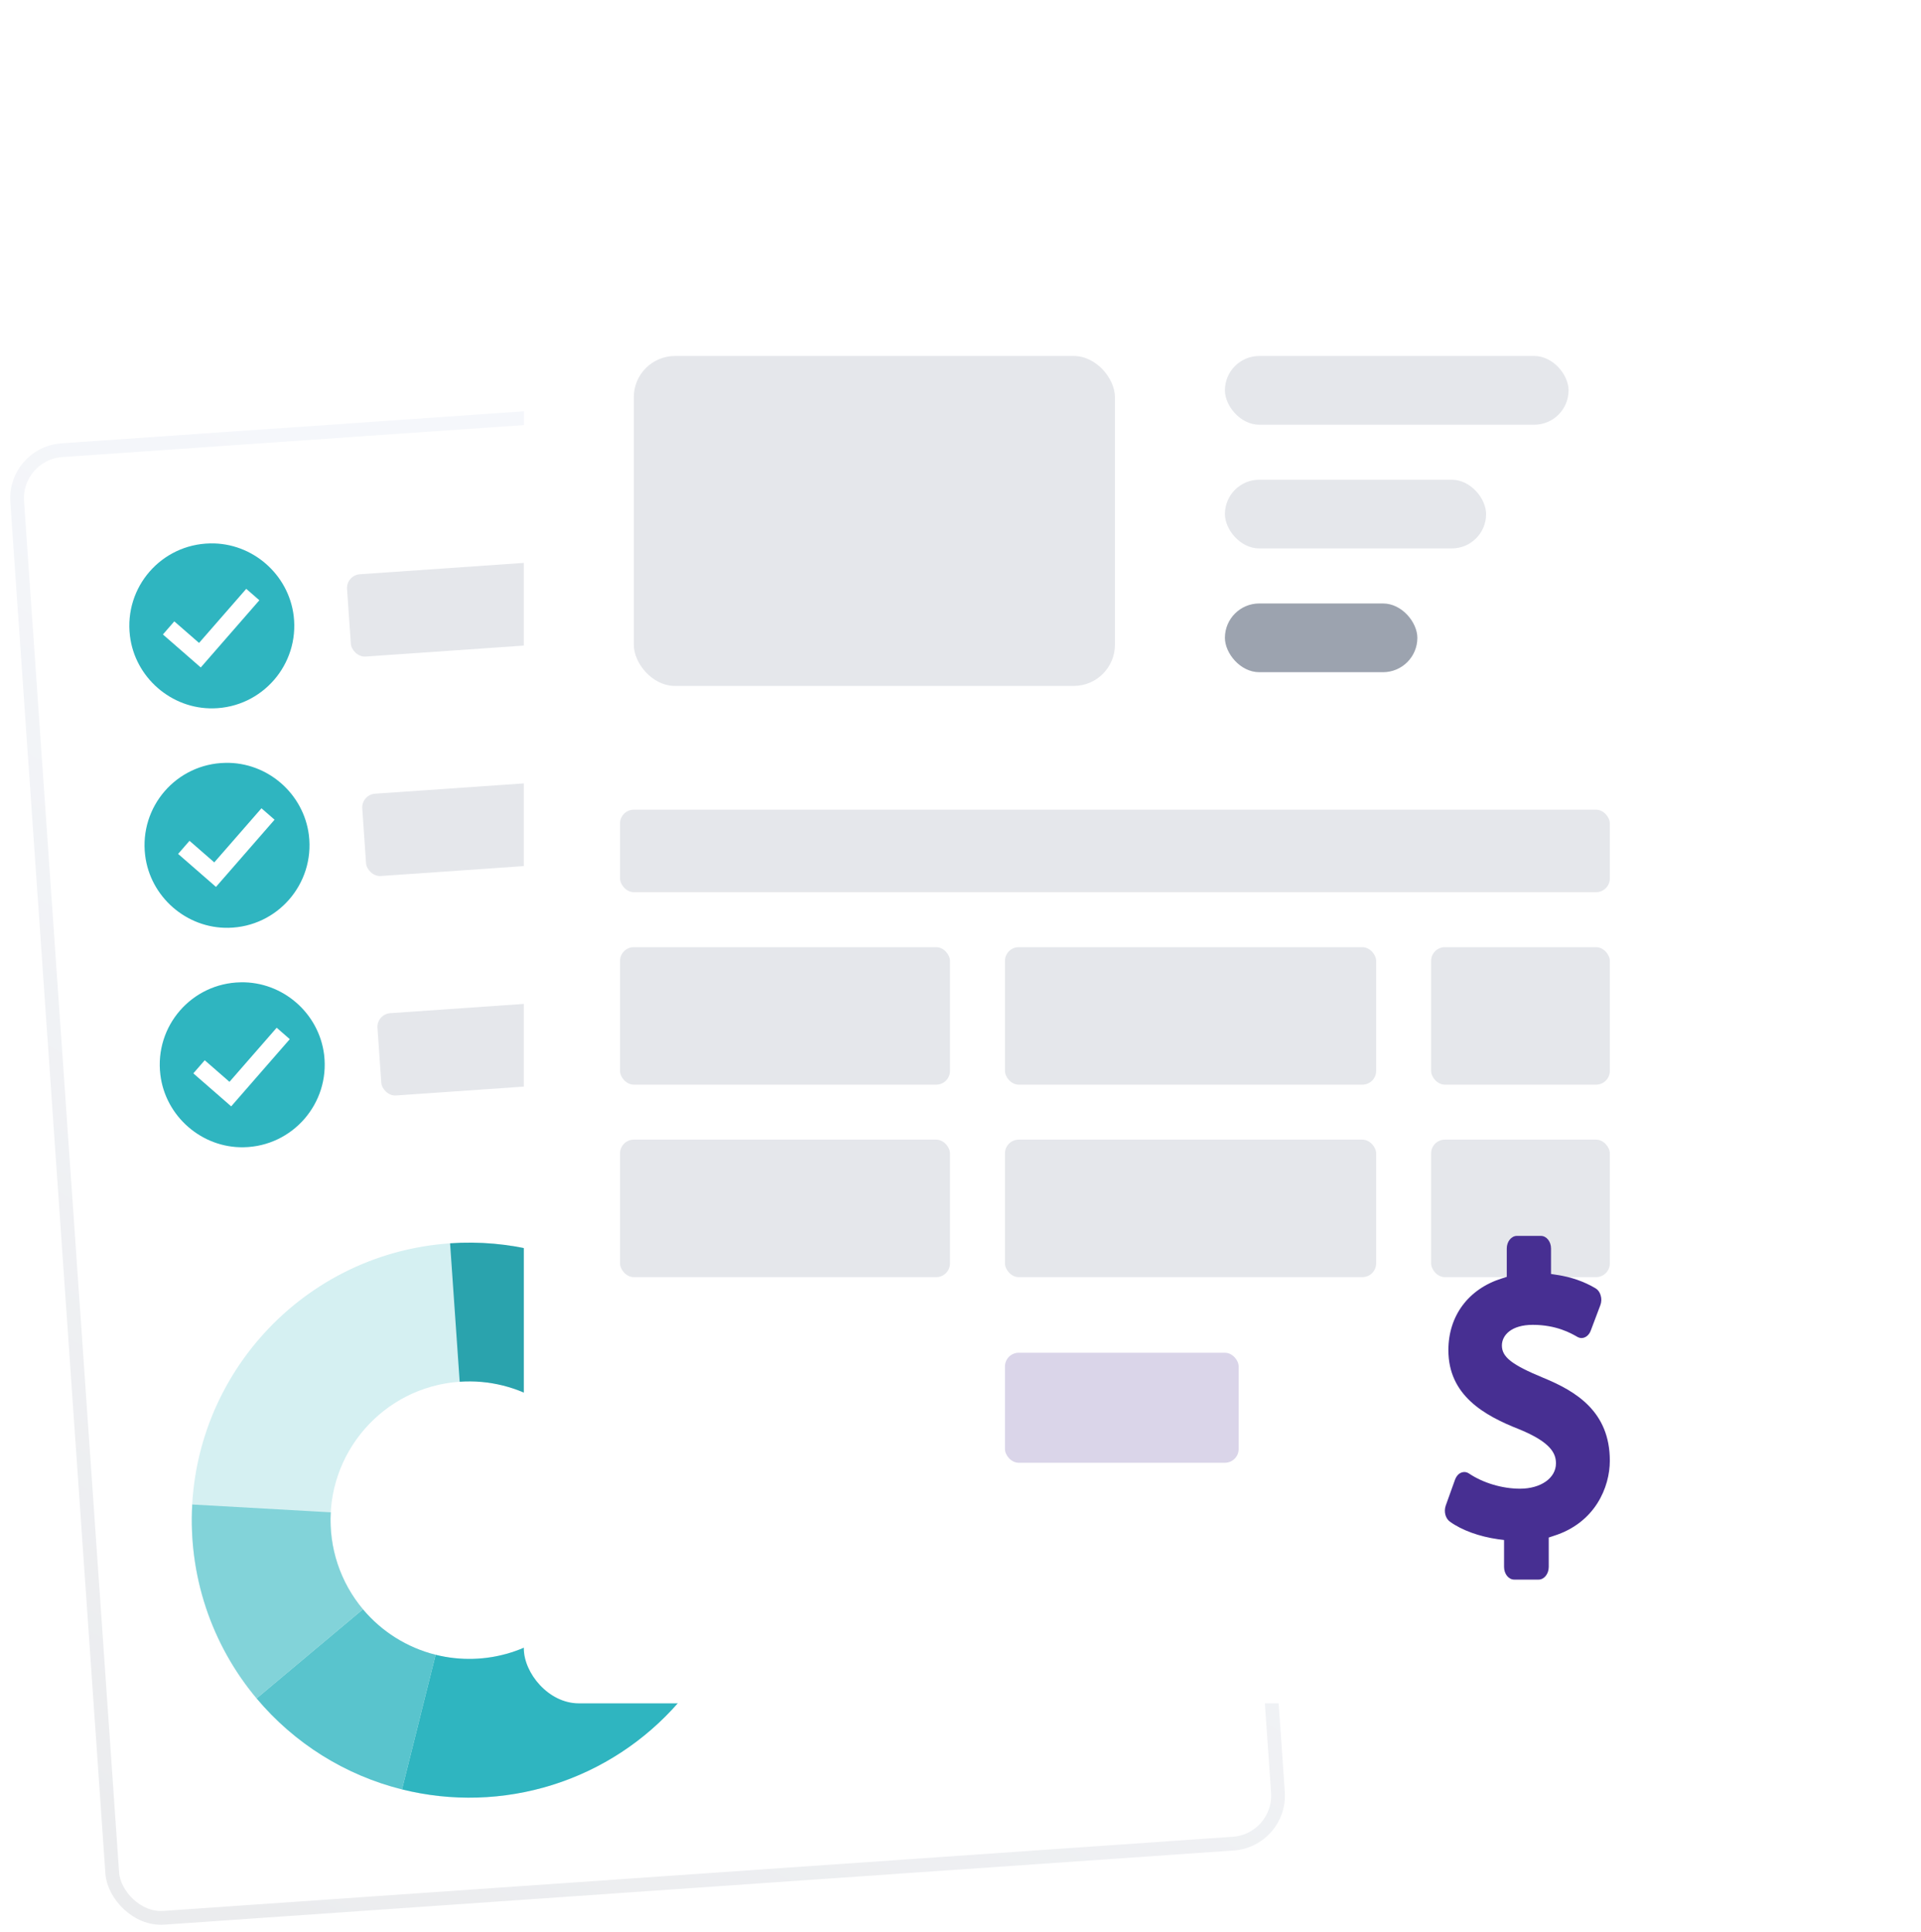 <svg width="180" height="181" viewBox="0 0 180 181" fill="none" xmlns="http://www.w3.org/2000/svg">
<g filter="url(#filter0_b_711_1134)">
<rect x="0.61" y="41.895" width="110.776" height="139.114" rx="5.152" transform="rotate(-3.966 0.61 41.895)" fill="white"/>
<rect x="1.297" y="42.493" width="109.488" height="137.826" rx="4.508" transform="rotate(-3.966 1.297 42.493)" stroke="url(#paint0_linear_711_1134)" stroke-width="1.288"/>
</g>
<path d="M19.699 50.912C15.111 50.995 11.625 55.007 12.175 59.567C12.643 63.466 16.056 66.439 19.978 66.366C24.565 66.282 28.069 62.252 27.518 57.691C27.032 53.794 23.639 50.837 19.699 50.911L19.699 50.912ZM18.811 62.534L15.265 59.443L16.332 58.215L18.652 60.236L23.074 55.168L24.302 56.238L18.811 62.534Z" fill="#2FB5C0"/>
<rect x="32.43" y="53.892" width="56.676" height="7.729" rx="1.288" transform="rotate(-3.966 32.43 53.892)" fill="#E5E7EB"/>
<path d="M21.124 71.472C16.537 71.555 13.05 75.567 13.6 80.127C14.069 84.026 17.481 86.999 21.403 86.926C25.991 86.842 29.494 82.812 28.944 78.251C28.457 74.354 25.064 71.397 21.124 71.471L21.124 71.472ZM20.237 83.094L16.69 80.003L17.758 78.775L20.078 80.796L24.5 75.728L25.727 76.798L20.237 83.094Z" fill="#2FB5C0"/>
<rect x="33.855" y="74.452" width="56.676" height="7.729" rx="1.288" transform="rotate(-3.966 33.855 74.452)" fill="#E5E7EB"/>
<path d="M22.55 92.032C17.962 92.115 14.476 96.127 15.026 100.687C15.495 104.586 18.907 107.56 22.829 107.486C27.416 107.402 30.92 103.372 30.37 98.811C29.883 94.914 26.49 91.957 22.55 92.031L22.55 92.032ZM21.663 103.654L18.116 100.563L19.184 99.335L21.503 101.356L25.925 96.288L27.153 97.358L21.663 103.654Z" fill="#2FB5C0"/>
<rect x="35.281" y="95.013" width="56.676" height="7.729" rx="1.288" transform="rotate(-3.966 35.281 95.013)" fill="#E5E7EB"/>
<path d="M69.909 140.624C70.903 154.949 60.095 167.367 45.77 168.36C31.445 169.353 19.027 158.546 18.034 144.221C17.041 129.896 27.848 117.478 42.173 116.485C56.498 115.492 68.916 126.299 69.909 140.624ZM31.003 143.322C31.499 150.484 37.708 155.888 44.871 155.391C52.033 154.895 57.437 148.686 56.941 141.523C56.444 134.361 50.235 128.957 43.072 129.454C35.91 129.95 30.506 136.159 31.003 143.322Z" fill="#D5F0F2"/>
<path d="M42.173 116.485C47.651 116.105 53.108 117.469 57.763 120.381C62.417 123.294 66.03 127.605 68.084 132.697L56.028 137.56C55.001 135.014 53.194 132.858 50.867 131.402C48.54 129.946 45.811 129.264 43.072 129.454L42.173 116.485Z" fill="#2AA3AD"/>
<path d="M68.084 132.697C69.878 137.144 70.407 142 69.612 146.729C68.818 151.458 66.732 155.875 63.584 159.492C60.436 163.109 56.349 165.785 51.775 167.224C47.201 168.663 42.319 168.809 37.667 167.646L40.819 155.034C43.145 155.616 45.587 155.543 47.873 154.823C50.16 154.103 52.204 152.765 53.778 150.957C55.352 149.149 56.395 146.94 56.792 144.576C57.189 142.211 56.925 139.783 56.028 137.56L68.084 132.697Z" fill="#2FB5C0"/>
<path d="M37.667 167.646C32.34 166.315 27.571 163.331 24.045 159.123L34.008 150.773C35.772 152.877 38.156 154.369 40.819 155.034L37.667 167.646Z" fill="#59C4CD"/>
<path d="M24.045 159.123C19.797 154.055 17.64 147.558 18.013 140.956L30.992 141.689C30.806 144.99 31.884 148.239 34.008 150.773L24.045 159.123Z" fill="#82D3D9"/>
<g filter="url(#filter1_d_711_1134)">
<rect x="49.083" y="16" width="110.776" height="139.114" rx="5.152" fill="white"/>
<rect x="114.776" y="28.881" width="32.202" height="6.44" rx="3.22" fill="#E5E7EB"/>
<rect x="114.776" y="40.474" width="24.474" height="6.44" rx="3.22" fill="#E5E7EB"/>
<rect x="114.776" y="52.067" width="18.033" height="6.44" rx="3.22" fill="#9CA3AF"/>
<rect x="59.388" y="28.881" width="45.083" height="30.914" rx="3.864" fill="#E5E7EB"/>
<rect x="58.1" y="71.388" width="92.743" height="7.729" rx="1.288" fill="#E5E7EB"/>
<rect x="58.1" y="84.269" width="30.914" height="12.881" rx="1.288" fill="#E5E7EB"/>
<rect x="94.167" y="84.269" width="34.779" height="12.881" rx="1.288" fill="#E5E7EB"/>
<rect x="134.098" y="84.269" width="16.745" height="12.881" rx="1.288" fill="#E5E7EB"/>
<rect x="58.1" y="102.302" width="30.914" height="12.881" rx="1.288" fill="#E5E7EB"/>
<rect x="94.167" y="102.302" width="34.779" height="12.881" rx="1.288" fill="#E5E7EB"/>
<rect x="134.098" y="102.302" width="16.745" height="12.881" rx="1.288" fill="#E5E7EB"/>
<rect x="94.166" y="122.268" width="21.898" height="10.305" rx="1.288" fill="#DAD5E9"/>
<path d="M141.883 143.521H144.169C144.688 143.521 145.119 142.99 145.119 142.332V139.58L145.593 139.421C149.468 138.2 150.843 134.862 150.843 132.38C150.843 127.781 147.677 125.87 144.574 124.601C141.661 123.396 140.73 122.667 140.73 121.588C140.73 120.62 141.623 119.653 143.624 119.653C145.828 119.653 147.208 120.438 147.797 120.779C147.924 120.85 148.056 120.89 148.189 120.89C148.556 120.89 148.892 120.621 149.05 120.208L149.956 117.806C150.063 117.528 150.076 117.195 149.987 116.901C149.905 116.6 149.728 116.362 149.5 116.227C148.411 115.585 147.227 115.173 145.891 114.974L145.333 114.887V112.501C145.333 111.85 144.909 111.319 144.383 111.319H142.136C141.616 111.319 141.186 111.851 141.186 112.501V115.157L140.711 115.308C137.583 116.299 135.715 118.812 135.715 122.024C135.715 126.258 139.065 128.145 142.351 129.438C145.383 130.675 145.795 131.746 145.795 132.634C145.795 134.006 144.377 135.004 142.427 135.004C140.768 135.004 138.982 134.473 137.652 133.585C137.513 133.49 137.361 133.442 137.203 133.442C137.102 133.442 137 133.466 136.899 133.506C136.652 133.617 136.449 133.847 136.341 134.148L135.468 136.582C135.271 137.145 135.436 137.795 135.866 138.097C136.975 138.898 138.621 139.492 140.368 139.738L140.932 139.809V142.331C140.933 142.99 141.357 143.521 141.883 143.521L141.883 143.521Z" fill="#472F92"/>
</g>
<defs>
<filter id="filter0_b_711_1134" x="-4.199" y="29.424" width="129.75" height="156.06" filterUnits="userSpaceOnUse" color-interpolation-filters="sRGB">
<feFlood flood-opacity="0" result="BackgroundImageFix"/>
<feGaussianBlur in="BackgroundImageFix" stdDeviation="2.576"/>
<feComposite in2="SourceAlpha" operator="in" result="effect1_backgroundBlur_711_1134"/>
<feBlend mode="normal" in="SourceGraphic" in2="effect1_backgroundBlur_711_1134" result="shape"/>
</filter>
<filter id="filter1_d_711_1134" x="28.963" y="0.351" width="151.016" height="179.354" filterUnits="userSpaceOnUse" color-interpolation-filters="sRGB">
<feFlood flood-opacity="0" result="BackgroundImageFix"/>
<feColorMatrix in="SourceAlpha" type="matrix" values="0 0 0 0 0 0 0 0 0 0 0 0 0 0 0 0 0 0 127 0" result="hardAlpha"/>
<feOffset dy="4.471"/>
<feGaussianBlur stdDeviation="10.06"/>
<feComposite in2="hardAlpha" operator="out"/>
<feColorMatrix type="matrix" values="0 0 0 0 0.898 0 0 0 0 0.906 0 0 0 0 0.922 0 0 0 0.54 0"/>
<feBlend mode="normal" in2="BackgroundImageFix" result="effect1_dropShadow_711_1134"/>
<feBlend mode="normal" in="SourceGraphic" in2="effect1_dropShadow_711_1134" result="shape"/>
</filter>
<linearGradient id="paint0_linear_711_1134" x1="5.282" y1="176.586" x2="74.368" y2="70.487" gradientUnits="userSpaceOnUse">
<stop stop-color="#EBECEE"/>
<stop offset="1" stop-color="#F5F7FB"/>
</linearGradient>
</defs>
</svg>
